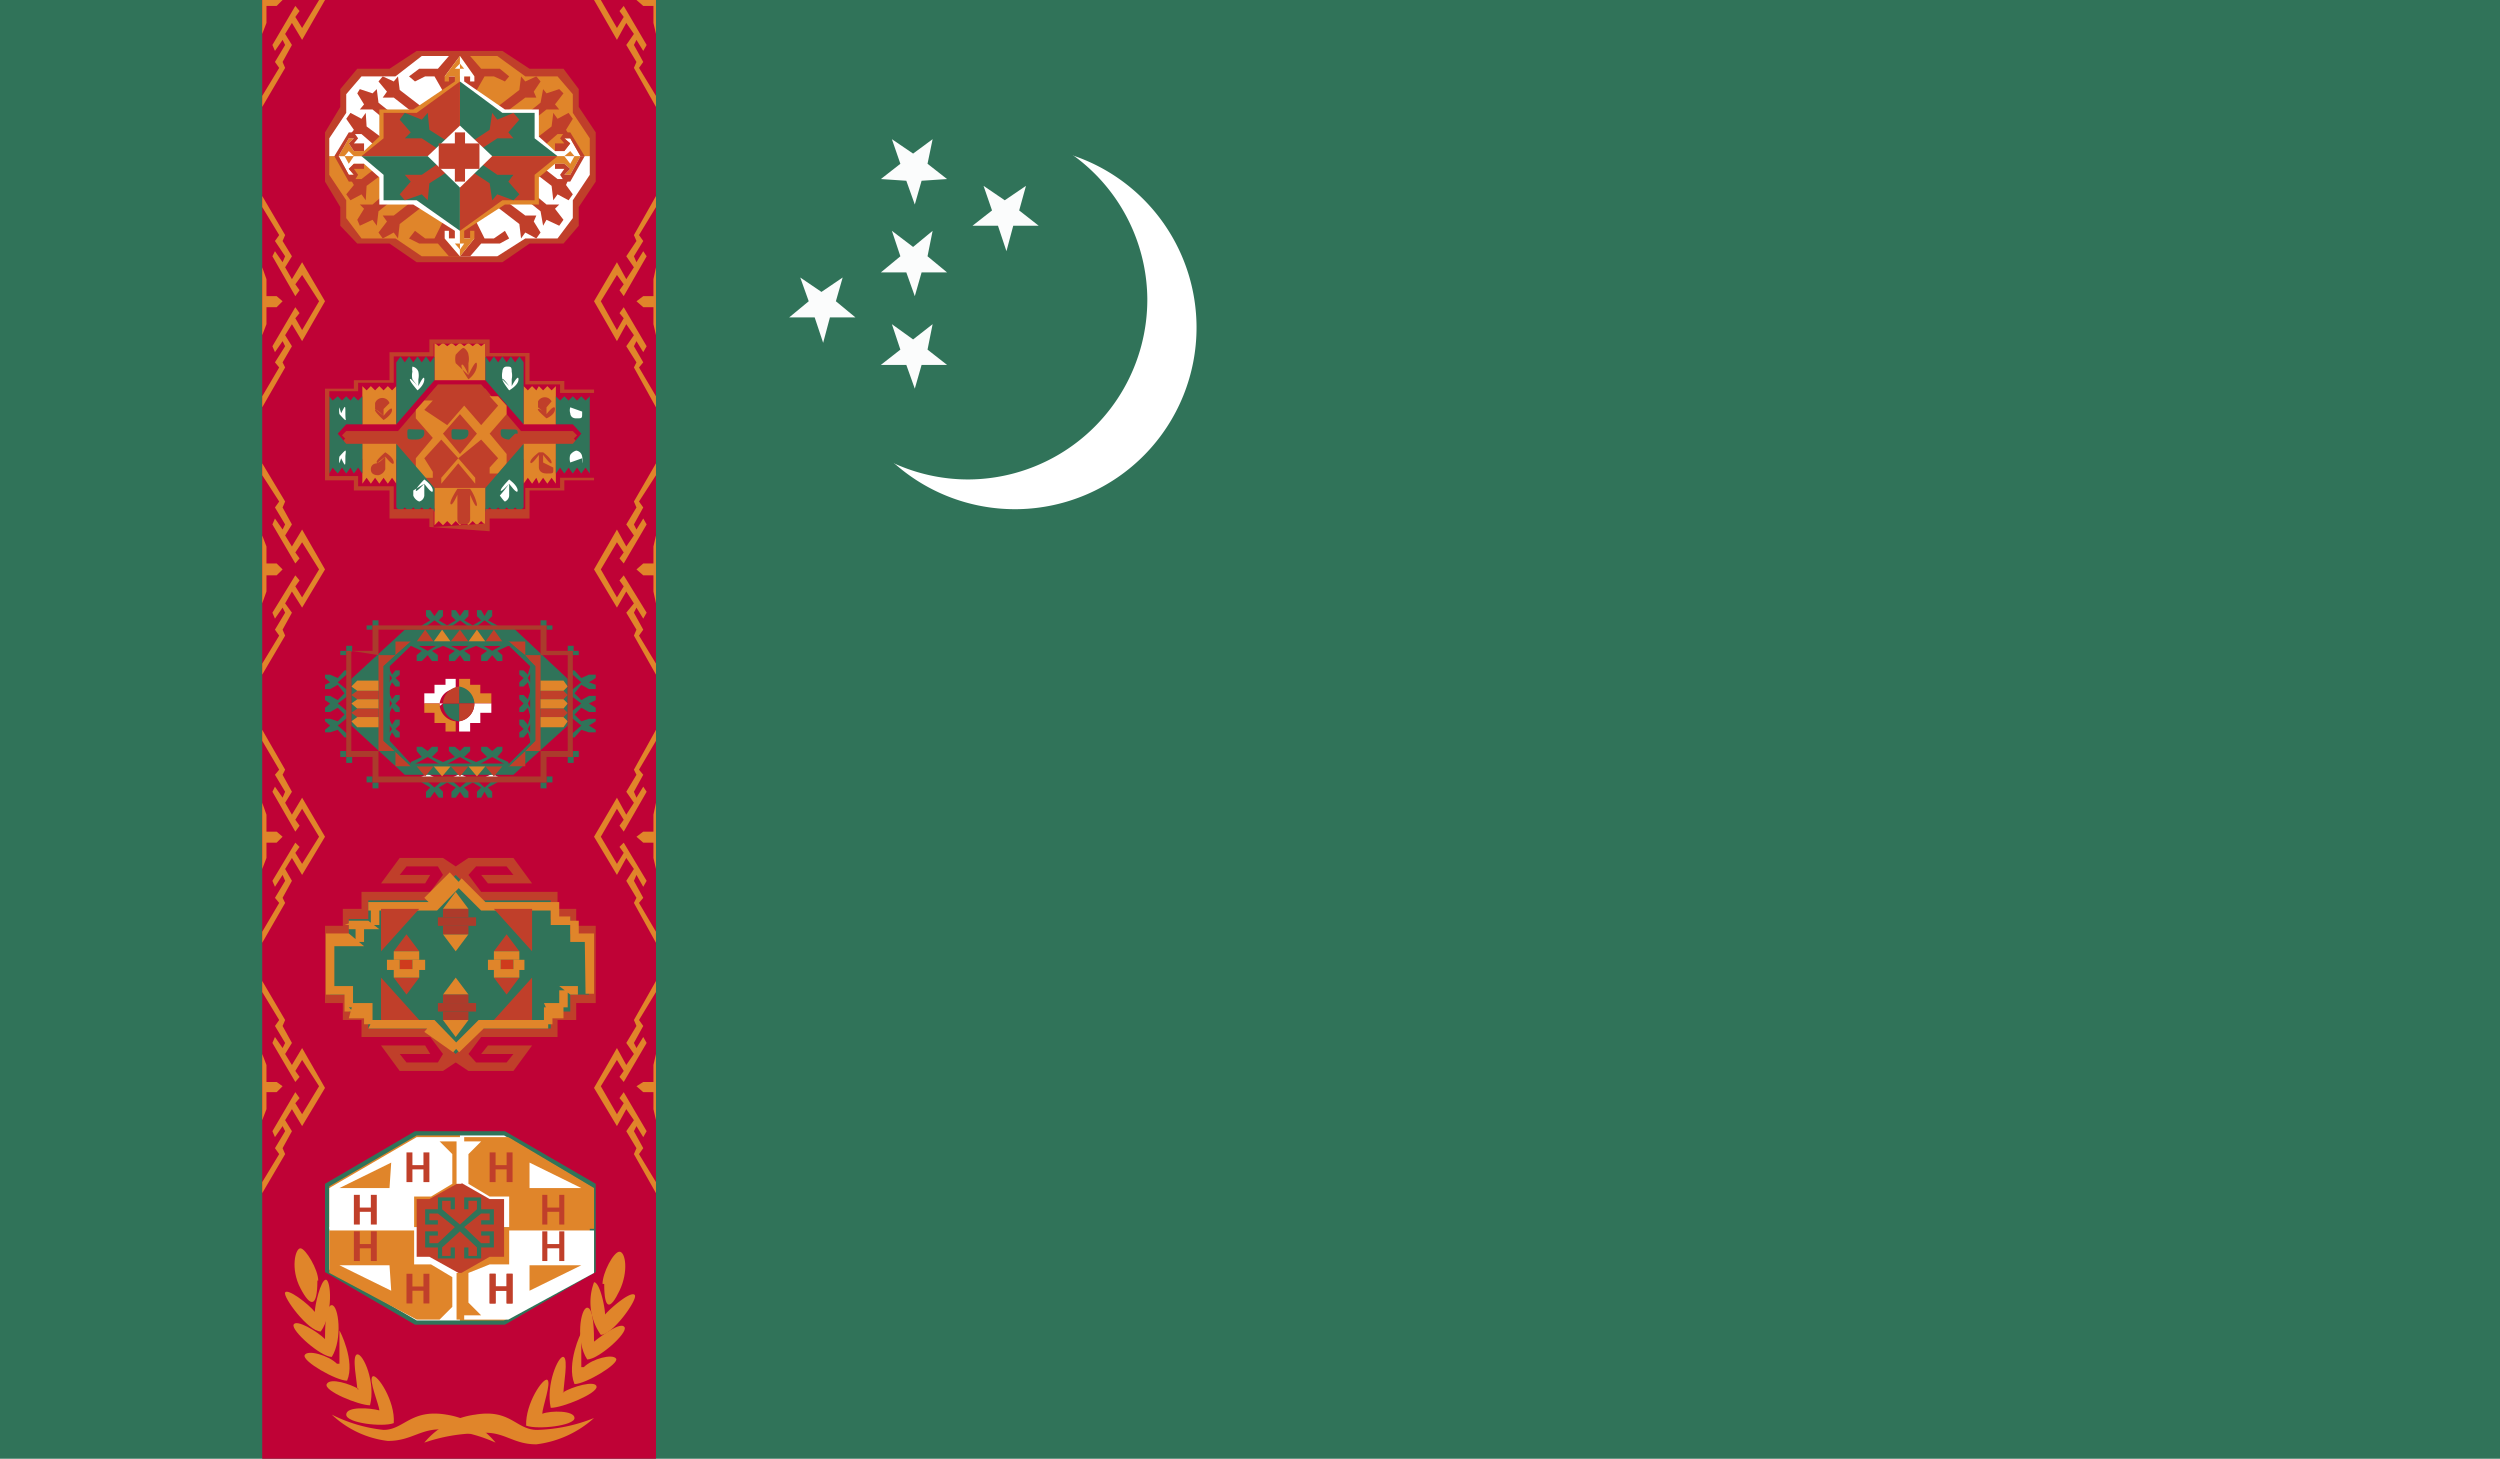 <svg xmlns="http://www.w3.org/2000/svg" xmlns:xlink="http://www.w3.org/1999/xlink" viewBox="0 0 29.46 17.19"><defs><style>.cls-1,.cls-7{fill:none;}.cls-2{clip-path:url(#clip-path);}.cls-3,.cls-8{fill:#307359;}.cls-4{fill:#bf0236;}.cls-5,.cls-9{fill:#e0852a;}.cls-12,.cls-13,.cls-15,.cls-16,.cls-5,.cls-6,.cls-8{fill-rule:evenodd;}.cls-14,.cls-6{fill:#c03f2a;}.cls-7{stroke:#292c2f;stroke-linecap:square;stroke-miterlimit:10;stroke-width:0;}.cls-10,.cls-15{fill:#cf3b1d;}.cls-11{fill:#ad3b2b;}.cls-12{fill:#fff;}.cls-13{fill:#ab3b2c;}.cls-16{fill:#fbfcfc;}</style><clipPath id="clip-path"><rect class="cls-1" width="29.46" height="17.19"/></clipPath></defs><g id="Layer_2" data-name="Layer 2"><g id="cờ"><g id="central_asia" data-name="central asia"><g class="cls-2"><rect class="cls-3" width="29.46" height="17.19"/><rect class="cls-4" x="3.09" width="4.64" height="17.19"/><polygon class="cls-5" points="3.09 4.8 3.09 4.67 3.29 4.33 3.24 4.27 3.36 4.08 3.33 4.02 3.24 4.15 3.21 4.08 3.48 3.62 3.53 3.69 3.48 3.75 3.56 3.89 3.76 3.55 3.56 3.24 3.48 3.35 3.53 3.42 3.48 3.49 3.21 3.02 3.24 2.96 3.33 3.09 3.36 3.02 3.24 2.84 3.29 2.77 3.09 2.44 3.09 2.31 3.36 2.77 3.33 2.84 3.44 3.02 3.36 3.15 3.44 3.29 3.56 3.09 3.83 3.55 3.56 4.02 3.44 3.82 3.36 3.95 3.44 4.08 3.33 4.27 3.36 4.33 3.09 4.8"/><polygon class="cls-5" points="3.09 3.15 3.14 3.29 3.14 3.49 3.26 3.49 3.33 3.55 3.26 3.62 3.14 3.62 3.14 3.82 3.09 3.95 3.09 3.15"/><polygon class="cls-5" points="3.09 7.95 3.09 7.82 3.29 7.49 3.24 7.42 3.36 7.22 3.33 7.16 3.24 7.29 3.21 7.22 3.48 6.78 3.53 6.84 3.48 6.91 3.56 7.04 3.76 6.71 3.56 6.39 3.48 6.51 3.53 6.58 3.48 6.64 3.21 6.18 3.24 6.11 3.33 6.24 3.36 6.18 3.24 5.98 3.29 5.91 3.09 5.6 3.09 5.46 3.36 5.91 3.33 5.98 3.44 6.18 3.36 6.31 3.44 6.44 3.56 6.24 3.83 6.71 3.56 7.16 3.44 6.97 3.36 7.11 3.44 7.22 3.33 7.42 3.36 7.49 3.09 7.95"/><polygon class="cls-5" points="3.09 6.31 3.14 6.44 3.14 6.64 3.26 6.64 3.33 6.71 3.26 6.78 3.14 6.78 3.14 6.97 3.09 7.11 3.09 6.31"/><polygon class="cls-5" points="3.09 11.11 3.09 10.98 3.29 10.64 3.24 10.58 3.36 10.38 3.33 10.31 3.24 10.45 3.21 10.38 3.48 9.93 3.53 9.98 3.48 10.05 3.56 10.18 3.76 9.86 3.56 9.53 3.48 9.66 3.53 9.73 3.48 9.8 3.21 9.33 3.24 9.27 3.33 9.4 3.36 9.33 3.24 9.13 3.29 9.07 3.09 8.73 3.09 8.6 3.36 9.07 3.33 9.13 3.44 9.33 3.36 9.46 3.44 9.6 3.56 9.4 3.83 9.86 3.56 10.31 3.44 10.11 3.36 10.24 3.44 10.38 3.33 10.58 3.36 10.64 3.09 11.11"/><polygon class="cls-5" points="3.09 9.46 3.14 9.6 3.14 9.8 3.26 9.8 3.33 9.86 3.26 9.93 3.14 9.93 3.14 10.11 3.09 10.24 3.09 9.46"/><polygon class="cls-5" points="3.09 14.06 3.09 13.93 3.29 13.6 3.24 13.53 3.36 13.33 3.33 13.27 3.24 13.4 3.21 13.33 3.48 12.87 3.53 12.94 3.48 13 3.56 13.13 3.76 12.8 3.56 12.49 3.48 12.62 3.53 12.69 3.48 12.75 3.21 12.29 3.24 12.22 3.33 12.35 3.36 12.29 3.24 12.09 3.29 12.02 3.09 11.69 3.09 11.56 3.36 12.02 3.33 12.09 3.44 12.29 3.36 12.42 3.44 12.55 3.56 12.35 3.83 12.82 3.56 13.27 3.44 13.07 3.36 13.2 3.44 13.33 3.33 13.53 3.36 13.6 3.09 14.06"/><polygon class="cls-5" points="3.09 12.42 3.14 12.55 3.14 12.75 3.26 12.75 3.33 12.8 3.26 12.87 3.14 12.87 3.14 13.07 3.09 13.2 3.09 12.42"/><polygon class="cls-5" points="7.73 4.8 7.73 4.67 7.53 4.33 7.58 4.27 7.47 4.08 7.5 4.02 7.58 4.15 7.62 4.08 7.35 3.62 7.3 3.69 7.35 3.75 7.27 3.89 7.08 3.55 7.27 3.24 7.35 3.35 7.3 3.42 7.35 3.49 7.62 3.02 7.58 2.96 7.5 3.09 7.47 3.02 7.58 2.84 7.53 2.77 7.73 2.44 7.73 2.31 7.47 2.77 7.5 2.84 7.38 3.02 7.47 3.15 7.38 3.29 7.27 3.09 7 3.55 7.27 4.02 7.38 3.82 7.47 3.95 7.38 4.08 7.5 4.27 7.47 4.33 7.73 4.8"/><polygon class="cls-5" points="7.73 3.15 7.7 3.29 7.7 3.49 7.58 3.49 7.5 3.55 7.58 3.62 7.7 3.62 7.7 3.82 7.73 3.95 7.73 3.15"/><polygon class="cls-5" points="7.73 7.95 7.73 7.82 7.53 7.49 7.58 7.42 7.47 7.22 7.5 7.16 7.58 7.29 7.62 7.22 7.35 6.78 7.3 6.84 7.35 6.91 7.27 7.04 7.08 6.71 7.27 6.39 7.35 6.51 7.3 6.58 7.35 6.64 7.62 6.18 7.58 6.11 7.5 6.24 7.47 6.18 7.58 5.98 7.53 5.91 7.73 5.6 7.73 5.46 7.47 5.91 7.5 5.98 7.38 6.18 7.47 6.31 7.38 6.44 7.27 6.24 7 6.71 7.27 7.16 7.38 6.97 7.47 7.11 7.38 7.22 7.5 7.42 7.47 7.49 7.73 7.95"/><polygon class="cls-5" points="7.73 6.31 7.7 6.44 7.7 6.64 7.58 6.64 7.5 6.71 7.58 6.78 7.7 6.78 7.7 6.97 7.73 7.11 7.73 6.31"/><polygon class="cls-5" points="7.73 11.11 7.73 10.98 7.53 10.64 7.58 10.58 7.47 10.38 7.5 10.31 7.58 10.45 7.62 10.38 7.35 9.93 7.3 9.98 7.35 10.05 7.27 10.18 7.08 9.86 7.27 9.53 7.35 9.66 7.3 9.73 7.35 9.8 7.62 9.33 7.58 9.27 7.5 9.4 7.47 9.33 7.58 9.13 7.53 9.07 7.73 8.73 7.73 8.6 7.47 9.07 7.5 9.13 7.38 9.33 7.47 9.46 7.38 9.6 7.27 9.4 7 9.86 7.27 10.31 7.38 10.11 7.47 10.24 7.38 10.38 7.5 10.58 7.47 10.64 7.73 11.11"/><polygon class="cls-5" points="7.73 9.46 7.7 9.6 7.7 9.8 7.58 9.8 7.5 9.86 7.58 9.93 7.7 9.93 7.7 10.11 7.73 10.24 7.73 9.46"/><polygon class="cls-5" points="7.73 14.06 7.73 13.93 7.53 13.6 7.58 13.53 7.47 13.33 7.5 13.27 7.58 13.4 7.62 13.33 7.35 12.87 7.3 12.94 7.35 13 7.27 13.13 7.08 12.8 7.27 12.49 7.35 12.62 7.3 12.69 7.35 12.75 7.62 12.29 7.58 12.22 7.5 12.35 7.47 12.29 7.58 12.09 7.53 12.02 7.73 11.69 7.73 11.56 7.47 12.02 7.5 12.09 7.38 12.29 7.47 12.42 7.38 12.55 7.27 12.35 7 12.82 7.27 13.27 7.38 13.07 7.47 13.2 7.38 13.33 7.5 13.53 7.47 13.6 7.73 14.06"/><polygon class="cls-5" points="7.73 12.42 7.7 12.55 7.7 12.75 7.58 12.75 7.5 12.8 7.58 12.87 7.7 12.87 7.7 13.07 7.73 13.2 7.73 12.42"/><polygon class="cls-5" points="3.09 1.26 3.09 1.13 3.29 0.8 3.24 0.73 3.36 0.53 3.33 0.47 3.24 0.6 3.21 0.53 3.48 0.07 3.53 0.13 3.48 0.2 3.56 0.33 3.76 0 3.83 0 3.56 0.47 3.44 0.27 3.36 0.4 3.44 0.53 3.33 0.73 3.36 0.8 3.09 1.26"/><polygon class="cls-5" points="3.09 0 3.33 0 3.26 0.07 3.14 0.07 3.14 0.27 3.09 0.4 3.09 0"/><polygon class="cls-5" points="7.73 1.26 7.73 1.13 7.53 0.8 7.58 0.73 7.47 0.53 7.5 0.47 7.58 0.6 7.62 0.53 7.35 0.07 7.3 0.13 7.35 0.2 7.27 0.33 7.08 0 7 0 7.27 0.47 7.38 0.27 7.47 0.4 7.38 0.53 7.5 0.73 7.47 0.8 7.73 1.26"/><polygon class="cls-5" points="7.73 0 7.5 0 7.58 0.07 7.7 0.07 7.7 0.27 7.73 0.4 7.73 0"/><g class="cls-2"><path class="cls-5" d="M5,17a.94.94,0,0,1,.6-.33c.42-.07.48.18.73.18A1.94,1.94,0,0,0,7,16.71a1.24,1.24,0,0,1-.68.31c-.29,0-.39-.17-.68-.13A2,2,0,0,0,5,17Z"/><path class="cls-5" d="M5.84,17a.93.93,0,0,0-.58-.33c-.42-.07-.5.18-.74.18a1.77,1.77,0,0,1-.61-.18,1.16,1.16,0,0,0,.66.31c.3,0,.4-.17.7-.13a1.76,1.76,0,0,1,.57.15Z"/><path class="cls-5" d="M4.47,16.62c0-.06-.13-.36-.08-.4s.27.29.25.55c-.13.05-.56,0-.56-.1s.28-.08.39-.05Z"/><path class="cls-5" d="M4.21,16.37c0-.08-.07-.4,0-.41s.22.33.15.6c-.13,0-.55-.17-.51-.25s.28,0,.38.06Z"/><path class="cls-5" d="M4,16.07c0-.06,0-.38,0-.39s.19.36.09.59c-.13,0-.53-.23-.5-.3s.28,0,.38.1Z"/><path class="cls-5" d="M3.83,15.78c0-.09,0-.4.08-.4s.13.4,0,.61c-.13,0-.48-.31-.45-.38s.28.08.37.17Z"/><path class="cls-5" d="M3.71,15.46c0-.08.07-.38.13-.38s.09.4-.06.61c-.15,0-.45-.41-.42-.46s.27.13.35.23Z"/><path class="cls-5" d="M3.74,15.09c0,.32-.08.32-.2.09s-.06-.47,0-.47.21.25.21.38Z"/><path class="cls-5" d="M6.39,16.66c0-.07.11-.37.06-.4s-.26.28-.25.54c.14.05.57,0,.57-.09s-.28-.09-.38-.05Z"/><path class="cls-5" d="M6.64,16.41c0-.09.06-.4,0-.42s-.21.33-.15.6c.14,0,.55-.17.54-.25s-.29,0-.4.07Z"/><path class="cls-5" d="M6.85,16.11c0-.07,0-.38,0-.4s-.18.36-.08.6c.13,0,.53-.24.49-.3s-.28,0-.38.1Z"/><path class="cls-5" d="M7,15.81c0-.08,0-.4-.08-.4s-.14.4,0,.61c.13,0,.48-.31.44-.38s-.26.09-.36.17Z"/><path class="cls-5" d="M7.13,15.49c0-.08-.06-.38-.13-.38a.67.67,0,0,0,.08.62c.14,0,.44-.42.4-.47s-.26.13-.35.23Z"/><path class="cls-5" d="M7.12,15.13c0,.31.07.31.18.08s.07-.46,0-.46-.2.25-.2.38Z"/><polygon class="cls-6" points="7.02 11.82 6.79 11.82 6.79 12.02 6.57 12.02 6.57 12.22 5.67 12.22 5.52 12.42 5.61 12.52 5.97 12.52 6.05 12.42 5.67 12.42 5.75 12.32 6.27 12.32 6.05 12.62 5.52 12.62 5.37 12.52 5.22 12.62 4.71 12.62 4.49 12.32 5.01 12.32 5.07 12.42 4.71 12.42 4.79 12.52 5.16 12.52 5.22 12.42 5.07 12.22 4.26 12.22 4.26 12.02 4.04 12.02 4.04 11.82 3.83 11.82 3.83 10.91 4.04 10.91 4.04 10.71 4.26 10.71 4.26 10.51 5.07 10.51 5.22 10.31 5.16 10.21 4.79 10.21 4.71 10.31 5.07 10.31 5.01 10.41 4.49 10.41 4.71 10.11 5.22 10.11 5.37 10.21 5.52 10.11 6.05 10.11 6.27 10.41 5.75 10.41 5.67 10.31 6.05 10.31 5.97 10.21 5.61 10.21 5.52 10.31 5.67 10.51 6.57 10.51 6.57 10.71 6.79 10.71 6.79 10.91 7.02 10.91 7.02 11.82"/><polygon class="cls-7" points="7.02 11.82 6.79 11.82 6.79 12.02 6.57 12.02 6.57 12.22 5.67 12.22 5.52 12.42 5.61 12.52 5.97 12.52 6.05 12.42 5.67 12.42 5.75 12.32 6.27 12.32 6.05 12.62 5.52 12.62 5.37 12.52 5.22 12.62 4.71 12.62 4.49 12.32 5.01 12.32 5.07 12.42 4.71 12.42 4.79 12.52 5.16 12.52 5.22 12.42 5.07 12.22 4.26 12.22 4.26 12.02 4.04 12.02 4.04 11.82 3.83 11.82 3.83 10.91 4.04 10.91 4.04 10.71 4.26 10.71 4.26 10.51 5.07 10.51 5.22 10.31 5.16 10.21 4.79 10.21 4.71 10.31 5.07 10.31 5.01 10.41 4.49 10.41 4.71 10.11 5.22 10.11 5.37 10.21 5.52 10.11 6.05 10.11 6.27 10.41 5.75 10.41 5.67 10.31 6.05 10.31 5.97 10.21 5.61 10.21 5.52 10.31 5.67 10.51 6.57 10.51 6.57 10.71 6.79 10.71 6.79 10.91 7.02 10.91 7.02 11.82"/><polygon class="cls-8" points="3.89 11.03 3.89 11.72 4.11 11.72 4.11 11.92 4.34 11.92 4.34 12.12 5.07 12.12 5.37 12.42 5.67 12.12 6.49 12.12 6.49 11.92 6.72 11.92 6.72 11.72 6.94 11.72 6.94 11.01 6.72 11.01 6.72 10.81 6.49 10.83 6.49 10.61 5.67 10.61 5.37 10.31 5.07 10.61 4.34 10.61 4.34 10.83 4.11 10.83 4.11 11.03 3.89 11.03"/><path class="cls-9" d="M3.94,11.72h-.1V11h.1Zm0,0H3.84v0h.05Zm0-.1h.22v.1H3.89Zm.22,0h0v.05h0Zm0,.25h-.1v-.2h.1Zm0,.05H4.06v-.05h.05Zm0-.1h.23V12H4.11Zm.23,0h0v.05h0Zm0,.25h-.1v-.2h.1Zm0,.05h0v-.05h0Zm0-.1h.73v.1H4.34Zm.73,0h0l0,0Zm0,0,.29.3-.07.08L5,12.16Zm.29.38,0,0,0,0,0,0Zm-.07-.08.3-.3.07.09-.3.29Zm.3-.3h0v0Zm0,0h.82v.1H5.67Zm.87.1h0v-.05h0Zm-.1-.25h.1v.2h-.1Zm0-.05h0v.05h0Zm0,0h.23V12H6.49Zm.28.1h0v-.05h0Zm-.1-.25h.1v.2h-.1Zm0-.05h0v.05h0Zm0,0h.22v.1H6.72Zm.27.1h0v0H7ZM6.89,11H7v.71h-.1Zm.05,0H7v0h0Zm0,.1H6.72V11h.22Zm-.22,0h0V11h0Zm0-.25h.1V11h-.1Zm0-.05h0v.05h0Zm0,.1-.23,0v-.1l.23,0Zm-.23,0h0v-.05h0Zm0-.27h.1v.22h-.1Zm0,0h0v0h0Zm0,.1H5.67v-.1h.82Zm-.82,0h0l0-.05Zm0,0-.3-.3.07-.08.3.3Zm-.3-.38,0,0,0,0,0,0Zm.07.08-.29.3L5,10.58l.3-.3Zm-.29.3h0v-.05Zm0,0H4.34v-.1h.73Zm-.78-.1h0v0h0Zm.1.27h-.1v-.22h.1Zm0,.05h0v-.05h0Zm0,0H4.11v-.1h.23Zm-.28-.1h.05v.05H4.06Zm.1.25h-.1v-.2h.1Zm0,.05h0V11h0Zm0,0H3.89V11h.22ZM3.84,11h.05v0H3.84Z"/><polygon class="cls-6" points="4.94 10.71 4.49 11.21 4.49 10.71 4.94 10.71"/><polygon class="cls-6" points="5.82 10.71 6.27 11.21 6.27 10.71 5.82 10.71"/><polygon class="cls-6" points="4.94 12.02 4.49 11.52 4.49 12.02 4.94 12.02"/><polygon class="cls-6" points="5.82 12.02 6.27 11.52 6.27 12.02 5.82 12.02"/><polygon class="cls-6" points="5.97 11.01 5.82 11.21 6.12 11.21 5.97 11.01"/><polygon class="cls-6" points="4.79 11.01 4.64 11.21 4.94 11.21 4.79 11.01"/><polygon class="cls-6" points="4.79 11.72 4.64 11.52 4.94 11.52 4.79 11.72"/><polygon class="cls-6" points="5.97 11.72 5.82 11.52 6.12 11.52 5.97 11.72"/><polygon class="cls-5" points="5.37 12.22 5.22 12.02 5.52 12.02 5.37 12.22"/><polygon class="cls-5" points="5.37 11.21 5.22 11.01 5.52 11.01 5.37 11.21"/><polygon class="cls-5" points="5.37 10.51 5.22 10.71 5.52 10.71 5.37 10.51"/><polygon class="cls-5" points="5.37 11.52 5.22 11.72 5.52 11.72 5.37 11.52"/><rect class="cls-9" x="5.82" y="11.21" width="0.3" height="0.1"/><rect class="cls-7" x="5.82" y="11.21" width="0.3" height="0.1"/><rect class="cls-10" x="4.71" y="11.31" width="0.15" height="0.12"/><rect class="cls-7" x="4.71" y="11.31" width="0.15" height="0.12"/><rect class="cls-10" x="5.9" y="11.31" width="0.15" height="0.12"/><rect class="cls-7" x="5.9" y="11.31" width="0.15" height="0.12"/><rect class="cls-11" x="5.22" y="10.71" width="0.3" height="0.1"/><rect class="cls-7" x="5.22" y="10.71" width="0.3" height="0.1"/><rect class="cls-11" x="5.22" y="10.91" width="0.3" height="0.1"/><rect class="cls-7" x="5.22" y="10.91" width="0.3" height="0.1"/><rect class="cls-11" x="5.16" y="10.81" width="0.45" height="0.1"/><rect class="cls-7" x="5.16" y="10.81" width="0.45" height="0.1"/><rect class="cls-11" x="5.22" y="11.72" width="0.3" height="0.1"/><rect class="cls-7" x="5.22" y="11.72" width="0.3" height="0.1"/><rect class="cls-11" x="5.22" y="11.92" width="0.3" height="0.1"/><rect class="cls-7" x="5.22" y="11.92" width="0.3" height="0.1"/><rect class="cls-11" x="5.16" y="11.82" width="0.45" height="0.1"/><rect class="cls-7" x="5.16" y="11.82" width="0.45" height="0.1"/><rect class="cls-9" x="5.82" y="11.42" width="0.3" height="0.1"/><rect class="cls-7" x="5.82" y="11.42" width="0.3" height="0.1"/><rect class="cls-9" x="4.64" y="11.21" width="0.3" height="0.1"/><rect class="cls-7" x="4.64" y="11.21" width="0.3" height="0.1"/><rect class="cls-9" x="4.64" y="11.42" width="0.3" height="0.1"/><rect class="cls-7" x="4.64" y="11.42" width="0.3" height="0.1"/><rect class="cls-9" x="4.56" y="11.31" width="0.15" height="0.12"/><rect class="cls-7" x="4.56" y="11.31" width="0.15" height="0.12"/><rect class="cls-9" x="4.86" y="11.31" width="0.15" height="0.12"/><rect class="cls-7" x="4.86" y="11.31" width="0.15" height="0.12"/><rect class="cls-9" x="5.75" y="11.31" width="0.15" height="0.12"/><rect class="cls-7" x="5.75" y="11.31" width="0.15" height="0.12"/><rect class="cls-9" x="6.05" y="11.31" width="0.13" height="0.12"/><rect class="cls-7" x="6.05" y="11.31" width="0.13" height="0.12"/><path class="cls-12" d="M5.21,11.87a0,0,0,0,1,0,0l0,0,0,0s0,0,0,0Z"/><path class="cls-12" d="M5.41,11.87l0,0v-.05a0,0,0,0,1,0,0Z"/><path class="cls-12" d="M5.59,11.86l0,0a0,0,0,0,1,0,0,0,0,0,0,1,0,0Z"/><path class="cls-12" d="M5.29,11.77l0,0s0,0,0,0,0,0,0,0l0,0Z"/><path class="cls-12" d="M5.5,11.76s0,0,0,0,0,0,0,0a0,0,0,0,1,0,0s0,0,0,0Z"/><path class="cls-12" d="M5.29,12l0,0s0,0,0,0,0,0,0,0Z"/><path class="cls-12" d="M5.5,12s0,0,0,0,0,0,0,0,0,0,0,0,0,0,0,0Z"/><path class="cls-12" d="M5.8,11.36a0,0,0,0,1,0,0s0,0,0,0,0,0,0,0,0,0,0,0Z"/><path class="cls-12" d="M6,11.36s0,0,0,0,0,0,0,0,0,0,0,0,0,0,0,0Z"/><path class="cls-12" d="M6.17,11.36s0,0,0,0,0,0,0,0,0,0,0,0,0,0,0,0Z"/><path class="cls-12" d="M5.87,11.26s0,0,0,0a0,0,0,0,1,0,0s0,0,0,0,0,0,0,0Z"/><path class="cls-12" d="M6.1,11.26a0,0,0,0,1,0,0s0,0,0,0,0,0,0,0,0,0,0,0Z"/><path class="cls-12" d="M5.87,11.46s0,0,0,0v0s0,0,0,0,0,0,0,0Z"/><path class="cls-12" d="M6.1,11.46v0a0,0,0,0,1,0,0l0,0Z"/><path class="cls-12" d="M5.21,10.86s0,0,0,0a0,0,0,0,1,0,0l0,0a0,0,0,0,1,0,0Z"/><path class="cls-12" d="M5.39,10.86s0,0,0,0a0,0,0,0,1,0,0v0a0,0,0,0,1,0,0Z"/><path class="cls-12" d="M5.59,10.86s0,0,0,0a0,0,0,0,1,0,0s0,0,0,0,0,0,0,0Z"/><path class="cls-12" d="M5.29,10.76a0,0,0,0,1,0,0s0,0,0,0,0,0,0,0Z"/><path class="cls-12" d="M5.5,10.76s0,0,0,0,0,0,0,0,0,0,0,0,0,0,0,0Z"/><path class="cls-12" d="M5.29,11a0,0,0,0,1,0,0,0,0,0,0,1,0,0s0,0,0,0a0,0,0,0,1,0,0Z"/><path class="cls-12" d="M5.5,11h0s0,0,0,0,0,0,0,0Z"/><path class="cls-12" d="M4.62,11.38h0a0,0,0,0,1,0,0,.1.1,0,0,1,0,0Z"/><path class="cls-12" d="M4.81,11.38h0s0,0,0,0a.07.07,0,0,1,0,0Z"/><path class="cls-12" d="M5,11.38H5s0,0,0,0a.07.07,0,0,1,0,0Z"/><path class="cls-12" d="M4.69,11.28h0s0,0,0,0,0,0,0,0Z"/><path class="cls-12" d="M4.91,11.28h0a.07.07,0,0,1,0,0s0,0,0,0Z"/><path class="cls-12" d="M4.69,11.47a0,0,0,0,1,0,0s0,0,0,0,0,0,0,0,0,0,0,0Z"/><path class="cls-12" d="M4.91,11.47s0,0,0,0a0,0,0,0,1,0,0l0,0s0,0,0,0Z"/><polygon class="cls-12" points="5.67 9.18 5.8 9.12 5.92 9.18 5.67 9.18"/><polygon class="cls-12" points="5.29 9.18 5.42 9.12 5.54 9.18 5.29 9.18"/><polygon class="cls-12" points="4.91 9.18 5.04 9.12 5.16 9.18 4.91 9.18"/><polygon class="cls-12" points="5.67 7.44 5.8 7.51 5.92 7.44 5.67 7.44"/><polygon class="cls-12" points="5.29 7.44 5.42 7.51 5.54 7.44 5.29 7.44"/><polygon class="cls-12" points="4.91 7.44 5.04 7.51 5.16 7.44 4.91 7.44"/><polygon class="cls-8" points="5.57 9.15 5.42 9.28 5.27 9.15 5.12 9.28 4.97 9.15 4.97 9.22 5.07 9.28 5.02 9.33 5.02 9.4 5.07 9.4 5.12 9.33 5.17 9.4 5.22 9.4 5.22 9.33 5.17 9.28 5.27 9.22 5.37 9.28 5.32 9.33 5.32 9.4 5.37 9.4 5.42 9.33 5.47 9.4 5.52 9.4 5.52 9.33 5.47 9.28 5.57 9.22 5.67 9.28 5.62 9.33 5.62 9.4 5.67 9.4 5.71 9.33 5.75 9.4 5.8 9.4 5.8 9.33 5.75 9.28 5.86 9.22 5.86 9.15 5.71 9.28 5.57 9.15"/><polygon class="cls-8" points="5.57 7.42 5.42 7.31 5.27 7.42 5.12 7.31 4.97 7.42 4.97 7.37 5.07 7.31 5.02 7.26 5.02 7.19 5.07 7.19 5.12 7.26 5.17 7.19 5.22 7.19 5.22 7.26 5.17 7.31 5.27 7.37 5.37 7.31 5.32 7.26 5.32 7.19 5.37 7.19 5.42 7.26 5.47 7.19 5.52 7.19 5.52 7.26 5.47 7.31 5.57 7.37 5.67 7.31 5.62 7.26 5.62 7.19 5.67 7.19 5.71 7.26 5.75 7.19 5.8 7.19 5.8 7.26 5.75 7.31 5.86 7.37 5.86 7.42 5.71 7.31 5.57 7.42"/><polygon class="cls-8" points="6.69 8.42 6.85 8.29 6.69 8.17 6.85 8.04 6.69 7.9 6.77 7.9 6.85 7.99 6.94 7.95 7.02 7.95 7.02 7.99 6.94 8.04 7.02 8.07 7.02 8.12 6.94 8.12 6.85 8.07 6.77 8.17 6.85 8.25 6.94 8.2 7.02 8.2 7.02 8.25 6.94 8.29 7.02 8.34 7.02 8.39 6.94 8.39 6.85 8.34 6.77 8.42 6.85 8.5 6.94 8.47 7.02 8.47 7.02 8.5 6.94 8.55 7.02 8.6 7.02 8.63 6.94 8.63 6.85 8.6 6.77 8.69 6.69 8.69 6.85 8.55 6.69 8.42"/><polygon class="cls-8" points="4.14 8.42 3.98 8.29 4.14 8.17 3.98 8.04 4.14 7.9 4.06 7.9 3.98 7.99 3.89 7.95 3.83 7.95 3.83 7.99 3.89 8.04 3.83 8.07 3.83 8.12 3.89 8.12 3.98 8.07 4.06 8.17 3.98 8.25 3.89 8.2 3.83 8.2 3.83 8.25 3.89 8.29 3.83 8.34 3.83 8.39 3.89 8.39 3.98 8.34 4.06 8.42 3.98 8.5 3.89 8.47 3.83 8.47 3.83 8.5 3.89 8.55 3.83 8.6 3.83 8.63 3.89 8.63 3.98 8.6 4.06 8.69 4.14 8.69 3.98 8.55 4.14 8.42"/><rect class="cls-3" x="6.75" y="8.85" width="0.07" height="0.07"/><rect class="cls-7" x="6.75" y="8.85" width="0.07" height="0.07"/><rect class="cls-3" x="6.69" y="8.92" width="0.07" height="0.07"/><rect class="cls-7" x="6.69" y="8.92" width="0.07" height="0.07"/><rect class="cls-3" x="6.37" y="9.22" width="0.07" height="0.07"/><rect class="cls-7" x="6.37" y="9.22" width="0.07" height="0.07"/><rect class="cls-3" x="6.44" y="9.15" width="0.07" height="0.07"/><rect class="cls-7" x="6.44" y="9.15" width="0.07" height="0.07"/><rect class="cls-3" x="4.32" y="9.15" width="0.07" height="0.07"/><rect class="cls-7" x="4.32" y="9.15" width="0.07" height="0.07"/><rect class="cls-3" x="4.01" y="8.85" width="0.07" height="0.07"/><rect class="cls-7" x="4.01" y="8.85" width="0.07" height="0.07"/><rect class="cls-3" x="4.08" y="8.92" width="0.07" height="0.07"/><rect class="cls-7" x="4.08" y="8.92" width="0.07" height="0.07"/><rect class="cls-3" x="4.08" y="7.61" width="0.07" height="0.07"/><rect class="cls-7" x="4.08" y="7.61" width="0.07" height="0.07"/><rect class="cls-3" x="4.01" y="7.67" width="0.07" height="0.05"/><rect class="cls-7" x="4.01" y="7.67" width="0.07" height="0.05"/><rect class="cls-3" x="4.39" y="7.31" width="0.07" height="0.07"/><rect class="cls-7" x="4.39" y="7.31" width="0.07" height="0.07"/><rect class="cls-3" x="4.32" y="7.37" width="0.07" height="0.05"/><rect class="cls-7" x="4.32" y="7.37" width="0.07" height="0.05"/><rect class="cls-3" x="6.37" y="7.31" width="0.07" height="0.07"/><rect class="cls-7" x="6.37" y="7.31" width="0.07" height="0.07"/><rect class="cls-3" x="6.44" y="7.37" width="0.07" height="0.05"/><rect class="cls-7" x="6.44" y="7.37" width="0.07" height="0.05"/><rect class="cls-3" x="6.69" y="7.61" width="0.07" height="0.07"/><rect class="cls-7" x="6.69" y="7.61" width="0.07" height="0.07"/><rect class="cls-3" x="6.75" y="7.67" width="0.07" height="0.05"/><rect class="cls-7" x="6.75" y="7.67" width="0.07" height="0.05"/><rect class="cls-3" x="4.39" y="9.22" width="0.07" height="0.07"/><rect class="cls-7" x="4.39" y="9.22" width="0.07" height="0.07"/><path class="cls-12" d="M5.22,8.29H5V8.17h.12v-.1h.13V8h.12v.12a.19.19,0,0,0-.19.2Z"/><path class="cls-5" d="M5.59,8.29h.2V8.17H5.66v-.1H5.54V8H5.41v.12a.19.19,0,0,1,.18.2Z"/><path class="cls-12" d="M5.59,8.29h.2V8.4H5.66v.12H5.54v.1H5.41V8.5a.21.21,0,0,0,.18-.21Z"/><path class="cls-5" d="M5.22,8.29H5V8.4h.12v.12h.13v.1h.12V8.5a.21.21,0,0,1-.19-.21Z"/><path class="cls-8" d="M5.59,8.29H5.41v-.2a.21.21,0,0,1,.18.2Z"/><path class="cls-6" d="M5.59,8.29H5.41V8.5a.21.21,0,0,0,.18-.21Z"/><path class="cls-8" d="M5.22,8.29h.19V8.5a.21.21,0,0,1-.19-.21Z"/><path class="cls-6" d="M5.22,8.29h.19v-.2a.21.21,0,0,0-.19.2Z"/><polygon class="cls-8" points="5.61 9.03 5.42 8.92 5.22 9.03 5.04 8.92 4.84 9.03 4.84 8.98 4.97 8.92 4.91 8.85 4.91 8.8 4.97 8.8 5.04 8.85 5.09 8.8 5.16 8.8 5.16 8.85 5.09 8.92 5.22 8.98 5.36 8.92 5.29 8.85 5.29 8.8 5.36 8.8 5.42 8.85 5.47 8.8 5.54 8.8 5.54 8.85 5.47 8.92 5.61 8.98 5.74 8.92 5.67 8.85 5.67 8.8 5.74 8.8 5.8 8.85 5.86 8.8 5.92 8.8 5.92 8.85 5.86 8.92 5.99 8.98 5.99 9.03 5.8 8.92 5.61 9.03"/><polygon class="cls-8" points="5.61 7.56 5.42 7.67 5.22 7.56 5.04 7.67 4.84 7.56 4.84 7.61 4.97 7.67 4.91 7.72 4.91 7.79 4.97 7.79 5.04 7.72 5.09 7.79 5.16 7.79 5.16 7.72 5.09 7.67 5.22 7.61 5.36 7.67 5.29 7.72 5.29 7.79 5.36 7.79 5.42 7.72 5.47 7.79 5.54 7.79 5.54 7.72 5.47 7.67 5.61 7.61 5.74 7.67 5.67 7.72 5.67 7.79 5.74 7.79 5.8 7.72 5.86 7.79 5.92 7.79 5.92 7.72 5.86 7.67 5.99 7.61 5.99 7.56 5.8 7.67 5.61 7.56"/><polygon class="cls-8" points="6.3 8.44 6.22 8.29 6.3 8.14 6.22 7.99 6.3 7.85 6.25 7.85 6.22 7.95 6.17 7.9 6.12 7.9 6.12 7.95 6.17 7.99 6.12 8.04 6.12 8.09 6.17 8.09 6.22 8.04 6.25 8.14 6.22 8.24 6.17 8.19 6.12 8.19 6.12 8.24 6.17 8.29 6.12 8.34 6.12 8.39 6.17 8.39 6.22 8.34 6.25 8.44 6.22 8.54 6.17 8.48 6.12 8.48 6.12 8.54 6.17 8.59 6.12 8.63 6.12 8.69 6.17 8.69 6.22 8.63 6.25 8.73 6.3 8.73 6.22 8.59 6.3 8.44"/><path class="cls-8" d="M4.84,7.61l-.25.24v.88L4.84,9H6l.25-.25V7.85L6,7.61Zm-.07-.19L4.14,8v.55l.63.58H6.05l.64-.58V8l-.64-.6Z"/><path class="cls-7" d="M4.84,7.61l-.25.24v.88L4.84,9H6l.25-.25V7.85L6,7.61Zm-.07-.19L4.14,8v.55l.63.58H6.05l.64-.58V8l-.64-.6Z"/><polygon class="cls-5" points="5.11 9.03 5.21 9.15 5.31 9.03 5.11 9.03"/><polygon class="cls-7" points="5.11 9.03 5.21 9.15 5.31 9.03 5.11 9.03"/><polygon class="cls-5" points="5.11 7.56 5.21 7.42 5.31 7.56 5.11 7.56"/><polygon class="cls-7" points="5.11 7.56 5.21 7.42 5.31 7.56 5.11 7.56"/><polygon class="cls-5" points="5.52 7.56 5.62 7.42 5.72 7.56 5.52 7.56"/><polygon class="cls-7" points="5.52 7.56 5.62 7.42 5.72 7.56 5.52 7.56"/><polygon class="cls-5" points="5.52 9.03 5.62 9.15 5.72 9.03 5.52 9.03"/><polygon class="cls-7" points="5.52 9.03 5.62 9.15 5.72 9.03 5.52 9.03"/><polygon class="cls-6" points="4.91 7.56 5.01 7.42 5.11 7.56 4.91 7.56"/><polygon class="cls-7" points="4.91 7.56 5.01 7.42 5.11 7.56 4.91 7.56"/><polygon class="cls-6" points="5.31 7.56 5.42 7.42 5.52 7.56 5.31 7.56"/><polygon class="cls-7" points="5.31 7.56 5.42 7.42 5.52 7.56 5.31 7.56"/><polygon class="cls-6" points="5.72 7.56 5.82 7.42 5.92 7.56 5.72 7.56"/><polygon class="cls-7" points="5.72 7.56 5.82 7.42 5.92 7.56 5.72 7.56"/><polygon class="cls-6" points="4.66 8.85 4.84 9.03 4.66 9.03 4.66 8.85"/><polygon class="cls-7" points="4.66 8.85 4.84 9.03 4.66 9.03 4.66 8.85"/><polygon class="cls-8" points="4.52 8.44 4.62 8.29 4.52 8.14 4.62 7.99 4.52 7.85 4.57 7.85 4.62 7.95 4.66 7.9 4.71 7.9 4.71 7.95 4.66 7.99 4.71 8.04 4.71 8.09 4.66 8.09 4.62 8.04 4.57 8.14 4.62 8.24 4.66 8.19 4.71 8.19 4.71 8.24 4.66 8.29 4.71 8.34 4.71 8.39 4.66 8.39 4.62 8.34 4.57 8.44 4.62 8.54 4.66 8.48 4.71 8.48 4.71 8.54 4.66 8.59 4.71 8.63 4.71 8.69 4.66 8.69 4.62 8.63 4.57 8.73 4.52 8.73 4.62 8.59 4.52 8.44"/><polygon class="cls-6" points="6.37 8.14 6.64 8.14 6.69 8.19 6.64 8.24 6.37 8.24 6.37 8.14"/><polygon class="cls-7" points="6.37 8.14 6.64 8.14 6.69 8.19 6.64 8.24 6.37 8.24 6.37 8.14"/><polygon class="cls-6" points="4.66 7.72 4.52 7.85 4.52 8.73 4.66 8.85 4.46 8.85 4.46 7.72 4.66 7.72"/><polygon class="cls-7" points="4.66 7.72 4.52 7.85 4.52 8.73 4.66 8.85 4.46 8.85 4.46 7.72 4.66 7.72"/><polygon class="cls-6" points="4.91 9.03 5.01 9.15 5.11 9.03 4.91 9.03"/><polygon class="cls-7" points="4.91 9.03 5.01 9.15 5.11 9.03 4.91 9.03"/><polygon class="cls-6" points="5.31 9.03 5.42 9.15 5.52 9.03 5.31 9.03"/><polygon class="cls-7" points="5.31 9.03 5.42 9.15 5.52 9.03 5.31 9.03"/><polygon class="cls-6" points="5.72 9.03 5.82 9.15 5.92 9.03 5.72 9.03"/><polygon class="cls-7" points="5.72 9.03 5.82 9.15 5.92 9.03 5.72 9.03"/><polygon class="cls-6" points="6.19 7.72 6.3 7.85 6.3 8.73 6.19 8.85 6.37 8.85 6.37 7.72 6.19 7.72"/><polygon class="cls-7" points="6.19 7.72 6.3 7.85 6.3 8.73 6.19 8.85 6.37 8.85 6.37 7.72 6.19 7.72"/><polygon class="cls-6" points="6.19 8.85 5.99 9.03 6.19 9.03 6.19 8.85"/><polygon class="cls-7" points="6.19 8.85 5.99 9.03 6.19 9.03 6.19 8.85"/><polygon class="cls-6" points="6.19 7.72 5.99 7.56 6.19 7.56 6.19 7.72"/><polygon class="cls-7" points="6.19 7.72 5.99 7.56 6.19 7.56 6.19 7.72"/><polygon class="cls-6" points="4.66 7.72 4.84 7.56 4.66 7.56 4.66 7.72"/><polygon class="cls-7" points="4.66 7.72 4.84 7.56 4.66 7.56 4.66 7.72"/><path class="cls-8" d="M4.84,7.61l-.25.24v.88L4.84,9H6l.25-.25V7.85L6,7.61Zm0-.05-.32.29v.88l.32.3H6l.31-.3V7.85L6,7.56Z"/><path class="cls-7" d="M4.84,7.61l-.25.24v.88L4.84,9H6l.25-.25V7.85L6,7.61Zm0-.05-.32.29v.88l.32.3H6l.31-.3V7.85L6,7.56Z"/><polygon class="cls-5" points="6.37 8.24 6.64 8.24 6.69 8.29 6.64 8.35 6.37 8.35 6.37 8.24"/><polygon class="cls-7" points="6.37 8.24 6.64 8.24 6.69 8.29 6.64 8.35 6.37 8.35 6.37 8.24"/><polygon class="cls-6" points="6.37 8.35 6.64 8.35 6.69 8.4 6.64 8.45 6.37 8.45 6.37 8.35"/><polygon class="cls-7" points="6.37 8.35 6.64 8.35 6.69 8.4 6.64 8.45 6.37 8.45 6.37 8.35"/><polygon class="cls-5" points="6.37 8.45 6.64 8.45 6.69 8.5 6.64 8.57 6.37 8.57 6.37 8.45"/><polygon class="cls-7" points="6.37 8.45 6.64 8.45 6.69 8.5 6.64 8.57 6.37 8.57 6.37 8.45"/><polygon class="cls-5" points="6.37 8.02 6.64 8.02 6.69 8.09 6.64 8.14 6.37 8.14 6.37 8.02"/><polygon class="cls-7" points="6.37 8.02 6.64 8.02 6.69 8.09 6.64 8.14 6.37 8.14 6.37 8.02"/><polygon class="cls-6" points="4.46 8.14 4.21 8.14 4.14 8.19 4.21 8.24 4.46 8.24 4.46 8.14"/><polygon class="cls-7" points="4.46 8.14 4.21 8.14 4.14 8.19 4.21 8.24 4.46 8.24 4.46 8.14"/><polygon class="cls-5" points="4.46 8.24 4.21 8.24 4.14 8.29 4.21 8.35 4.46 8.35 4.46 8.24"/><polygon class="cls-7" points="4.46 8.24 4.21 8.24 4.14 8.29 4.21 8.35 4.46 8.35 4.46 8.24"/><polygon class="cls-6" points="4.46 8.35 4.21 8.35 4.14 8.4 4.21 8.45 4.46 8.45 4.46 8.35"/><polygon class="cls-7" points="4.46 8.35 4.21 8.35 4.14 8.4 4.21 8.45 4.46 8.45 4.46 8.35"/><polygon class="cls-5" points="4.46 8.45 4.21 8.45 4.14 8.5 4.21 8.57 4.46 8.57 4.46 8.45"/><polygon class="cls-7" points="4.46 8.45 4.21 8.45 4.14 8.5 4.21 8.57 4.46 8.57 4.46 8.45"/><polygon class="cls-5" points="4.46 8.02 4.21 8.02 4.14 8.09 4.21 8.14 4.46 8.14 4.46 8.02"/><polygon class="cls-7" points="4.46 8.02 4.21 8.02 4.14 8.09 4.21 8.14 4.46 8.14 4.46 8.02"/><path class="cls-13" d="M4.08,7.67V8.92h.31v.3H6.44v-.3h.31V7.67H6.44v-.3H4.39v.3Zm.06,0V8.85h.32v.3H6.37v-.3h.32V7.72H6.37v-.3H4.46v.3Z"/><path class="cls-7" d="M4.08,7.67V8.92h.31v.3H6.44v-.3h.31V7.67H6.44v-.3H4.39v.3Zm.06,0V8.85h.32v.3H6.37v-.3h.32V7.72H6.37v-.3H4.46v.3Z"/><polygon class="cls-6" points="7.02 1.56 6.82 1.26 6.82 1.05 6.64 0.81 6.24 0.81 5.92 0.6 4.91 0.6 4.59 0.81 4.21 0.81 4.01 1.05 4.01 1.26 3.83 1.56 3.83 2.14 4.01 2.44 4.01 2.66 4.21 2.87 4.59 2.87 4.91 3.09 5.92 3.09 6.24 2.87 6.64 2.87 6.82 2.66 6.82 2.44 7.02 2.14 7.02 1.56"/><polygon class="cls-7" points="7.02 1.56 6.82 1.26 6.82 1.05 6.64 0.81 6.24 0.81 5.92 0.6 4.91 0.6 4.59 0.81 4.21 0.81 4.01 1.05 4.01 1.26 3.83 1.56 3.83 2.14 4.01 2.44 4.01 2.66 4.21 2.87 4.59 2.87 4.91 3.09 5.92 3.09 6.24 2.87 6.64 2.87 6.82 2.66 6.82 2.44 7.02 2.14 7.02 1.56"/><polygon class="cls-5" points="3.88 1.84 3.88 2.06 4.08 2.36 4.08 2.57 4.26 2.81 4.66 2.81 4.97 3.02 5.42 3.02 5.42 1.84 3.88 1.84"/><polygon class="cls-6" points="4.87 2.36 4.64 2.54 4.51 2.54 4.56 2.61 4.46 2.74 4.51 2.81 4.64 2.74 4.69 2.81 4.71 2.64 4.97 2.44 4.87 2.36"/><polygon class="cls-6" points="4.62 2.21 4.39 2.41 4.24 2.41 4.29 2.46 4.21 2.59 4.24 2.66 4.39 2.59 4.44 2.66 4.46 2.49 4.71 2.29 4.62 2.21"/><polygon class="cls-6" points="4.49 1.93 4.26 2.11 4.13 2.11 4.17 2.18 4.08 2.29 4.13 2.36 4.26 2.29 4.31 2.36 4.32 2.19 4.59 1.99 4.49 1.93"/><polygon class="cls-5" points="6.95 1.84 6.95 1.63 6.75 1.33 6.75 1.11 6.57 0.9 6.19 0.9 5.86 0.66 5.42 0.66 5.42 1.84 6.95 1.84"/><polygon class="cls-6" points="5.42 3.02 5.29 3.02 5.16 2.87 4.94 2.87 4.82 2.81 4.89 2.72 5.01 2.81 5.12 2.81 5.24 2.57 5.42 2.66 5.42 2.81 5.24 2.81 5.42 3.02"/><polygon class="cls-12" points="3.88 1.84 3.88 1.63 4.08 1.33 4.08 1.11 4.26 0.9 4.66 0.9 4.97 0.66 5.42 0.66 5.42 1.84 3.88 1.84"/><polygon class="cls-6" points="5.42 0.66 5.29 0.66 5.16 0.81 4.94 0.81 4.82 0.9 4.89 0.96 5.01 0.9 5.12 0.9 5.24 1.11 5.42 1.05 5.42 0.9 5.24 0.9 5.42 0.66"/><polygon class="cls-6" points="5.42 0.66 5.54 0.66 5.67 0.81 5.89 0.81 6 0.9 5.95 0.96 5.82 0.9 5.71 0.9 5.59 1.11 5.42 1.05 5.42 0.9 5.59 0.9 5.42 0.66"/><polygon class="cls-12" points="6.95 1.84 6.95 2.06 6.75 2.36 6.75 2.57 6.57 2.81 6.19 2.81 5.86 3.02 5.42 3.02 5.42 1.84 6.95 1.84"/><polygon class="cls-6" points="5.42 3.02 5.54 3.02 5.67 2.87 5.89 2.87 6 2.81 5.95 2.72 5.82 2.81 5.71 2.81 5.59 2.57 5.42 2.66 5.42 2.81 5.59 2.81 5.42 3.02"/><polygon class="cls-6" points="4.62 1.48 4.39 1.29 4.24 1.29 4.29 1.23 4.21 1.1 4.24 1.05 4.39 1.1 4.44 1.05 4.46 1.21 4.71 1.41 4.62 1.48"/><polygon class="cls-6" points="5.95 1.33 6.19 1.15 6.32 1.15 6.29 1.08 6.37 0.96 6.32 0.9 6.19 0.96 6.14 0.9 6.12 1.06 5.86 1.26 5.95 1.33"/><polygon class="cls-6" points="4.87 1.33 4.64 1.15 4.51 1.15 4.56 1.08 4.46 0.96 4.51 0.9 4.64 0.96 4.69 0.9 4.71 1.06 4.97 1.26 4.87 1.33"/><polygon class="cls-6" points="4.49 1.78 4.26 1.58 4.13 1.58 4.17 1.53 4.08 1.4 4.13 1.33 4.26 1.4 4.31 1.33 4.32 1.49 4.59 1.69 4.49 1.78"/><polygon class="cls-12" points="3.99 1.84 4.06 1.84 4.11 1.93 4.17 1.84 5.42 1.84 5.42 2.87 5.36 2.87 5.42 2.94 5.42 3.02 5.24 2.81 5.24 2.72 5.29 2.72 5.29 2.81 5.36 2.81 5.36 2.72 4.87 2.41 4.47 2.41 4.47 2.09 4.29 1.93 4.17 1.93 4.11 1.99 4.17 2.06 4.11 2.06 3.99 1.84"/><polygon class="cls-5" points="3.99 1.84 4.06 1.84 4.11 1.78 4.17 1.84 5.42 1.84 5.42 0.81 5.36 0.81 5.42 0.75 5.42 0.66 5.24 0.9 5.24 0.96 5.29 0.96 5.29 0.9 5.36 0.9 5.36 0.96 4.87 1.29 4.47 1.29 4.47 1.61 4.29 1.78 4.17 1.78 4.11 1.69 4.17 1.63 4.11 1.63 3.99 1.84"/><polygon class="cls-8" points="4.26 1.84 5.42 1.84 5.42 2.72 4.91 2.36 4.52 2.36 4.52 2.06 4.26 1.84"/><polygon class="cls-6" points="6.2 1.48 6.44 1.29 6.59 1.29 6.54 1.23 6.64 1.1 6.59 1.05 6.44 1.1 6.4 1.05 6.37 1.21 6.12 1.41 6.2 1.48"/><polygon class="cls-6" points="6.34 1.78 6.57 1.58 6.7 1.58 6.67 1.53 6.75 1.4 6.7 1.33 6.57 1.4 6.52 1.33 6.5 1.49 6.24 1.69 6.34 1.78"/><polygon class="cls-12" points="6.84 1.84 6.77 1.84 6.72 1.78 6.65 1.84 5.42 1.84 5.42 0.81 5.47 0.81 5.42 0.75 5.42 0.66 5.59 0.9 5.59 0.96 5.54 0.96 5.54 0.9 5.47 0.9 5.47 0.96 5.95 1.29 6.35 1.29 6.35 1.61 6.54 1.78 6.65 1.78 6.72 1.69 6.65 1.63 6.72 1.63 6.84 1.84"/><polygon class="cls-8" points="6.57 1.84 5.42 1.84 5.42 0.96 5.92 1.33 6.3 1.33 6.3 1.63 6.57 1.84"/><polygon class="cls-6" points="5.95 2.36 6.19 2.54 6.32 2.54 6.29 2.61 6.37 2.74 6.32 2.81 6.19 2.74 6.14 2.81 6.12 2.64 5.86 2.44 5.95 2.36"/><polygon class="cls-6" points="6.2 2.21 6.44 2.41 6.59 2.41 6.54 2.46 6.64 2.59 6.59 2.66 6.44 2.59 6.4 2.66 6.37 2.49 6.12 2.29 6.2 2.21"/><polygon class="cls-6" points="6.34 1.93 6.57 2.11 6.7 2.11 6.67 2.18 6.75 2.29 6.7 2.36 6.57 2.29 6.52 2.36 6.5 2.19 6.24 1.99 6.34 1.93"/><polygon class="cls-5" points="6.84 1.84 6.77 1.84 6.72 1.93 6.65 1.84 5.42 1.84 5.42 2.87 5.47 2.87 5.42 2.94 5.42 3.02 5.59 2.81 5.59 2.72 5.54 2.72 5.54 2.81 5.47 2.81 5.47 2.72 5.95 2.41 6.35 2.41 6.35 2.09 6.54 1.93 6.65 1.93 6.72 1.99 6.65 2.06 6.72 2.06 6.84 1.84"/><polygon class="cls-6" points="6.57 1.84 5.42 1.84 5.42 2.72 5.92 2.36 6.3 2.36 6.3 2.06 6.57 1.84"/><polygon class="cls-6" points="4.26 1.84 5.42 1.84 5.42 0.96 4.91 1.33 4.52 1.33 4.52 1.63 4.26 1.84"/><polygon class="cls-6" points="5.54 1.84 5.86 1.63 6.05 1.63 5.99 1.56 6.12 1.41 6.05 1.33 5.86 1.41 5.8 1.33 5.77 1.53 5.42 1.76 5.54 1.84"/><polygon class="cls-6" points="5.29 1.84 4.97 2.06 4.77 2.06 4.84 2.14 4.71 2.29 4.77 2.36 4.97 2.29 5.04 2.36 5.06 2.16 5.42 1.93 5.29 1.84"/><polygon class="cls-8" points="5.29 1.84 4.97 1.63 4.77 1.63 4.84 1.56 4.71 1.41 4.77 1.33 4.97 1.41 5.04 1.33 5.06 1.53 5.42 1.76 5.29 1.84"/><polygon class="cls-8" points="5.54 1.84 5.86 2.06 6.05 2.06 5.99 2.14 6.12 2.29 6.05 2.36 5.86 2.29 5.8 2.36 5.77 2.16 5.42 1.93 5.54 1.84"/><polygon class="cls-12" points="5.04 1.84 5.42 1.48 5.8 1.84 5.42 2.21 5.04 1.84"/><polygon class="cls-6" points="4.17 1.99 4.22 2.06 4.17 2.14 4.11 2.14 3.94 1.84 3.99 1.84 4.11 2.06 4.17 2.06 4.11 1.99 4.17 1.93 4.29 1.93 4.29 1.99 4.17 1.99"/><polygon class="cls-6" points="4.17 1.69 4.22 1.63 4.17 1.56 4.11 1.56 3.94 1.84 3.99 1.84 4.11 1.63 4.17 1.63 4.11 1.69 4.17 1.78 4.29 1.78 4.29 1.69 4.17 1.69"/><polygon class="cls-6" points="6.65 1.99 6.6 2.06 6.65 2.14 6.72 2.14 6.89 1.84 6.84 1.84 6.72 2.06 6.65 2.06 6.72 1.99 6.65 1.93 6.54 1.93 6.54 1.99 6.65 1.99"/><polygon class="cls-6" points="6.65 1.69 6.6 1.63 6.65 1.56 6.72 1.56 6.89 1.84 6.84 1.84 6.72 1.63 6.65 1.63 6.72 1.69 6.65 1.78 6.54 1.78 6.54 1.69 6.65 1.69"/><rect class="cls-14" x="5.36" y="1.56" width="0.12" height="0.58"/><rect class="cls-14" x="5.17" y="1.69" width="0.48" height="0.3"/><polygon class="cls-8" points="4.89 13.33 3.83 13.95 3.83 14.99 4.89 15.61 5.95 15.61 7.02 14.99 7.02 13.95 5.95 13.33 4.89 13.33"/><polygon class="cls-7" points="4.89 13.33 3.83 13.95 3.83 14.99 4.89 15.61 5.95 15.61 7.02 14.99 7.02 13.95 5.95 13.33 4.89 13.33"/><polygon class="cls-15" points="4.21 14.23 4.27 14.23 4.27 14.08 4.41 14.08 4.41 14.23 4.47 14.23 4.47 13.88 4.41 13.88 4.41 14.03 4.27 14.03 4.27 13.88 4.21 13.88 4.21 14.23"/><polygon class="cls-15" points="5.84 15.41 5.9 15.41 5.9 15.26 6.04 15.26 6.04 15.41 6.1 15.41 6.1 15.06 6.04 15.06 6.04 15.21 5.9 15.21 5.9 15.06 5.84 15.06 5.84 15.41"/><polygon class="cls-15" points="6.35 14.23 6.42 14.23 6.42 14.08 6.55 14.08 6.55 14.23 6.62 14.23 6.62 13.88 6.55 13.88 6.55 14.03 6.42 14.03 6.42 13.88 6.35 13.88 6.35 14.23"/><polygon class="cls-15" points="6.35 14.83 6.42 14.83 6.42 14.68 6.55 14.68 6.55 14.83 6.62 14.83 6.62 14.46 6.55 14.46 6.55 14.63 6.42 14.63 6.42 14.46 6.35 14.46 6.35 14.83"/><polygon class="cls-5" points="5.42 15.56 5.42 14.46 6.95 14.46 6.95 14.96 5.94 15.56 5.42 15.56"/><polygon class="cls-5" points="5.42 13.38 5.42 14.46 3.88 14.46 3.88 13.98 4.91 13.38 5.42 13.38"/><polygon class="cls-12" points="5.42 13.38 5.42 14.46 6.95 14.46 6.95 13.98 5.94 13.38 5.42 13.38"/><polygon class="cls-12" points="5.42 15.56 5.42 14.46 3.88 14.46 3.88 14.96 4.91 15.56 5.42 15.56"/><path class="cls-5" d="M6.24,14h.61l-.61-.3ZM7,14v.48H6v-.38H5.77l-.25-.15v-.35l.15-.15h-.2v.5h0v-.55h.52Z"/><path class="cls-7" d="M6.24,14h.61l-.61-.3ZM7,14v.48H6v-.38H5.77l-.25-.15v-.35l.15-.15h-.2v.5h0v-.55h.52Z"/><polygon class="cls-6" points="4.91 14.13 4.91 14.81 5.06 14.81 5.42 15.01 5.77 14.81 5.94 14.81 5.94 14.13 5.77 14.13 5.42 13.93 5.06 14.13 4.91 14.13"/><path class="cls-5" d="M4.59,14.91H4l.61.3ZM3.88,15v-.5h1v.4h.2l.25.15v.35l-.15.15h.2V15h.06v.55H4.91Z"/><path class="cls-7" d="M4.59,14.91H4l.61.3ZM3.88,15v-.5h1v.4h.2l.25.15v.35l-.15.15h.2V15h.06v.55H4.91Z"/><path class="cls-12" d="M4.59,14H4l.61-.3Zm-.71,0v.48h1v-.38h.2l.25-.15v-.35l-.15-.15h.2v.5h.06v-.55H4.91Z"/><path class="cls-7" d="M4.59,14H4l.61-.3Zm-.71,0v.48h1v-.38h.2l.25-.15v-.35l-.15-.15h.2v.5h.06v-.55H4.91Z"/><path class="cls-12" d="M6.24,14.91h.61l-.61.3ZM7,15v-.5H6v.4H5.77L5.52,15v.35l.15.15h-.2V15h0v.55h.52Z"/><path class="cls-7" d="M6.24,14.91h.61l-.61.3ZM7,15v-.5H6v.4H5.77L5.52,15v.35l.15.15h-.2V15h0v.55h.52Z"/><polygon class="cls-6" points="4.17 14.86 4.24 14.86 4.24 14.71 4.37 14.71 4.37 14.86 4.44 14.86 4.44 14.51 4.37 14.51 4.37 14.66 4.24 14.66 4.24 14.51 4.17 14.51 4.17 14.86"/><polygon class="cls-6" points="4.79 15.36 4.86 15.36 4.86 15.21 4.99 15.21 4.99 15.36 5.06 15.36 5.06 15.01 4.99 15.01 4.99 15.16 4.86 15.16 4.86 15.01 4.79 15.01 4.79 15.36"/><polygon class="cls-6" points="4.17 14.08 4.24 14.08 4.24 14.23 4.37 14.23 4.37 14.08 4.44 14.08 4.44 14.43 4.37 14.43 4.37 14.28 4.24 14.28 4.24 14.43 4.17 14.43 4.17 14.08"/><polygon class="cls-6" points="4.79 13.58 4.86 13.58 4.86 13.73 4.99 13.73 4.99 13.58 5.06 13.58 5.06 13.93 4.99 13.93 4.99 13.78 4.86 13.78 4.86 13.93 4.79 13.93 4.79 13.58"/><polygon class="cls-6" points="6.39 14.43 6.45 14.43 6.45 14.28 6.59 14.28 6.59 14.43 6.65 14.43 6.65 14.08 6.59 14.08 6.59 14.23 6.45 14.23 6.45 14.08 6.39 14.08 6.39 14.43"/><polygon class="cls-6" points="5.77 15.36 5.84 15.36 5.84 15.21 5.97 15.21 5.97 15.36 6.04 15.36 6.04 15.01 5.97 15.01 5.97 15.16 5.84 15.16 5.84 15.01 5.77 15.01 5.77 15.36"/><polygon class="cls-6" points="6.39 14.86 6.45 14.86 6.45 14.71 6.59 14.71 6.59 14.86 6.65 14.86 6.65 14.51 6.59 14.51 6.59 14.66 6.45 14.66 6.45 14.51 6.39 14.51 6.39 14.86"/><polygon class="cls-6" points="5.77 13.93 5.84 13.93 5.84 13.78 5.97 13.78 5.97 13.93 6.04 13.93 6.04 13.58 5.97 13.58 5.97 13.73 5.84 13.73 5.84 13.58 5.77 13.58 5.77 13.93"/><polygon class="cls-8" points="5.47 14.46 5.67 14.3 5.77 14.3 5.77 14.38 5.67 14.38 5.67 14.43 5.82 14.43 5.82 14.25 5.67 14.25 5.67 14.11 5.47 14.11 5.47 14.25 5.52 14.25 5.52 14.15 5.62 14.15 5.62 14.25 5.42 14.43 5.21 14.25 5.21 14.15 5.31 14.15 5.31 14.25 5.36 14.25 5.36 14.11 5.16 14.11 5.16 14.25 5.01 14.25 5.01 14.43 5.16 14.43 5.16 14.38 5.06 14.38 5.06 14.3 5.16 14.3 5.36 14.46 5.16 14.65 5.06 14.65 5.06 14.56 5.16 14.56 5.16 14.51 5.01 14.51 5.01 14.7 5.16 14.7 5.16 14.83 5.36 14.83 5.36 14.7 5.31 14.7 5.31 14.8 5.21 14.8 5.21 14.7 5.42 14.51 5.62 14.7 5.62 14.8 5.52 14.8 5.52 14.7 5.47 14.7 5.47 14.83 5.67 14.83 5.67 14.7 5.82 14.7 5.82 14.51 5.67 14.51 5.67 14.56 5.77 14.56 5.77 14.65 5.67 14.65 5.47 14.46"/><polygon class="cls-6" points="3.98 5.28 4.08 5.15 4.67 5.15 5.12 4.58 5.72 4.58 6.17 5.15 6.75 5.15 6.85 5.28 6.75 5.41 6.17 5.41 5.72 5.99 5.12 5.99 4.67 5.41 4.08 5.41 3.98 5.28"/><polygon class="cls-6" points="4.03 5.13 4.08 5.08 4.69 5.08 5.16 4.53 5.67 4.53 6.14 5.08 6.75 5.08 6.8 5.13 6.75 5.18 6.14 5.18 5.72 5.66 5.11 5.66 4.69 5.18 4.08 5.18 4.03 5.13"/><polygon class="cls-7" points="4.03 5.13 4.08 5.08 4.69 5.08 5.16 4.53 5.67 4.53 6.14 5.08 6.75 5.08 6.8 5.13 6.75 5.18 6.14 5.18 5.72 5.66 5.11 5.66 4.69 5.18 4.08 5.18 4.03 5.13"/><path class="cls-5" d="M5.67,5.18l.2.22-.1.11,0,0h0v0l0,.07h.1l.1-.12V5.35l-.2-.24.2-.23v-.1l-.1-.11h-.1l0,0v.06h0l0-.06.1.11-.2.23-.2-.23.2-.23v0h0l-.2.23-.2-.23h0v0l.2.23-.2.23L5,4.83l.1-.11,0,.06h0V4.72l0,0H5l-.1.11v.1l.2.23-.2.24v.11l.1.12h.1l0-.07v0h0l0,0L5,5.4l.2-.22.2.22-.2.23V5.7h0l.2-.24.2.24h0V5.63l-.2-.23Zm-.25-.3-.2.23.2.24.2-.24Z"/><path class="cls-7" d="M5.67,5.18l.2.22-.1.11,0,0h0v0l0,.07h.1l.1-.12V5.35l-.2-.24.2-.23v-.1l-.1-.11h-.1l0,0v.06h0l0-.06.1.11-.2.23-.2-.23.2-.23v0h0l-.2.23-.2-.23h0v0l.2.23-.2.23L5,4.83l.1-.11,0,.06h0V4.72l0,0H5l-.1.11v.1l.2.23-.2.24v.11l.1.12h.1l0-.07v0h0l0,0L5,5.4l.2-.22.2.22-.2.23V5.7h0l.2-.24.2.24h0V5.63l-.2-.23Zm-.25-.3-.2.23.2.24.2-.24Z"/><polygon class="cls-5" points="5.12 5.75 5.12 6.19 5.17 6.14 5.22 6.19 5.27 6.14 5.32 6.19 5.37 6.14 5.42 6.19 5.47 6.14 5.52 6.19 5.57 6.14 5.62 6.19 5.67 6.14 5.72 6.19 5.72 5.75 5.12 5.75"/><polygon class="cls-5" points="5.72 4.48 5.72 4.04 5.67 4.08 5.62 4.04 5.57 4.08 5.52 4.04 5.47 4.08 5.42 4.04 5.37 4.08 5.32 4.04 5.27 4.08 5.22 4.04 5.17 4.08 5.12 4.04 5.12 4.48 5.72 4.48"/><polygon class="cls-5" points="6.55 5 6.55 4.55 6.5 4.6 6.45 4.55 6.4 4.6 6.35 4.55 6.32 4.6 6.27 4.55 6.22 4.6 6.17 4.55 6.17 5 6.55 5"/><polygon class="cls-5" points="4.67 5 4.67 4.55 4.62 4.6 4.57 4.55 4.52 4.6 4.47 4.55 4.42 4.6 4.37 4.55 4.32 4.6 4.27 4.55 4.27 5 4.67 5"/><polygon class="cls-5" points="6.55 5.23 6.55 5.7 6.5 5.63 6.45 5.7 6.4 5.63 6.35 5.7 6.32 5.63 6.27 5.7 6.22 5.63 6.17 5.7 6.17 5.23 6.55 5.23"/><polygon class="cls-5" points="4.67 5.23 4.67 5.7 4.62 5.63 4.57 5.7 4.52 5.63 4.47 5.7 4.42 5.63 4.37 5.7 4.32 5.63 4.27 5.7 4.27 5.23 4.67 5.23"/><polygon class="cls-8" points="5.72 5.75 5.72 6.03 5.77 5.98 5.82 6.03 5.87 5.98 5.92 6.03 5.97 5.98 6.02 6.03 6.07 5.98 6.12 6.03 6.17 5.98 6.17 5.23 5.72 5.75"/><polygon class="cls-8" points="5.12 5.75 5.12 6.03 5.07 5.98 5.02 6.03 4.97 5.98 4.92 6.03 4.87 5.98 4.82 6.03 4.77 5.98 4.72 6.03 4.67 5.98 4.67 5.23 5.12 5.75"/><polygon class="cls-8" points="5.12 4.48 5.12 4.2 5.07 4.27 5.02 4.2 4.97 4.27 4.92 4.2 4.87 4.27 4.82 4.2 4.77 4.27 4.72 4.2 4.67 4.27 4.67 5 5.12 4.48"/><polygon class="cls-8" points="5.72 4.48 5.72 4.2 5.77 4.27 5.82 4.2 5.87 4.27 5.92 4.2 5.97 4.27 6.02 4.2 6.07 4.27 6.12 4.2 6.17 4.27 6.17 5 5.72 4.48"/><polygon class="cls-8" points="4.27 5.58 4.22 5.51 4.17 5.58 4.13 5.51 4.08 5.58 4.03 5.51 3.98 5.58 3.92 5.51 3.88 5.58 3.88 4.67 3.92 4.72 3.98 4.67 4.03 4.72 4.08 4.67 4.13 4.72 4.17 4.67 4.22 4.72 4.27 4.67 4.27 5 4.08 5 3.98 5.11 4.08 5.23 4.27 5.23 4.27 5.58"/><polygon class="cls-8" points="6.55 5.58 6.6 5.51 6.65 5.58 6.7 5.51 6.75 5.58 6.8 5.51 6.85 5.58 6.9 5.51 6.95 5.58 6.95 4.67 6.9 4.72 6.85 4.67 6.8 4.72 6.75 4.67 6.7 4.72 6.65 4.67 6.6 4.72 6.55 4.67 6.55 5 6.75 5 6.85 5.11 6.75 5.23 6.55 5.23 6.55 5.58"/><path class="cls-12" d="M4.87,5.78l0,.06a.12.12,0,0,0,.07.07A.08.08,0,0,0,5,5.84l0-.06V5.7s.1.14.1.08-.1-.13-.1-.13h0s-.1.1-.1.13.1-.08.1-.08Z"/><path class="cls-6" d="M5.39,6s0,0,0,.08,0,.1.08.1.07-.06.07-.1,0-.08,0-.08V5.83s.08.2.08.11a.51.51,0,0,0-.08-.18H5.39s-.1.15-.08.18.08-.11.08-.11Z"/><path class="cls-8" d="M5,5.11s0,.07-.1.07-.1,0-.1-.07,0-.05.1-.05.1,0,.1.05Z"/><path class="cls-8" d="M5.52,5.11s0,.07-.1.07-.1,0-.1-.07,0-.05.1-.05.1,0,.1.05Z"/><path class="cls-8" d="M6.07,5.11S6,5.18,6,5.18s-.1,0-.1-.07,0-.05.1-.05.1,0,.1.05Z"/><path class="cls-12" d="M4.86,4.47a.19.19,0,0,1,0-.09.15.15,0,0,1,0-.06.09.09,0,0,1,.07.06.22.22,0,0,1,0,.09v.08S5,4.4,5,4.47s-.08.13-.08.13h0s-.09-.1-.09-.13.09.08.09.08Z"/><path class="cls-6" d="M5.37,4.28a.22.22,0,0,1,0-.1s.07-.08.09-.08.06.05.06.08a.22.22,0,0,1,0,.1v.14s.1-.22.1-.12-.1.17-.1.17h0s-.1-.14-.08-.17.08.12.08.12Z"/><path class="cls-12" d="M5.94,5.78l-.05.06s.05.07.06.07S6,5.88,6,5.84l0-.06V5.7s.1.14.1.08S6,5.65,6,5.65h0s-.1.1-.1.13.1-.08.1-.08Z"/><path class="cls-12" d="M5.92,4.47a.22.22,0,0,1,0-.09s0-.06.05-.06.06,0,.06.06a.22.22,0,0,1,0,.09v.08s.08-.15.08-.08S6,4.6,6,4.6h0s-.08-.1-.08-.13.08.08.08.08Z"/><path class="cls-6" d="M4.44,5.46s-.07,0-.07.07.07.07.09.07a.11.11,0,0,0,.08-.07s0-.07,0-.07V5.38s.1.13.1.07-.1-.12-.1-.12h0s-.12.1-.1.12.1-.07.1-.07Z"/><path class="cls-6" d="M4.42,4.82s0,0,0-.07a.09.09,0,0,1,.17,0s-.07.07-.07.07V4.9s.1-.13.1-.07-.1.12-.1.12h0s-.11-.1-.1-.12.1.07.1.07Z"/><path class="cls-6" d="M6.35,5.45l0,.06s0,.07.09.07.08,0,.08-.07L6.4,5.45V5.36s.1.14.1.09-.1-.12-.1-.12H6.35s-.11.08-.1.12.1-.09.1-.09Z"/><path class="cls-6" d="M6.34,4.8s0,0,0-.07a.09.09,0,0,1,.16,0s-.06.07-.06.07v.08s.1-.13.1-.06-.1.11-.1.11h0s-.12-.1-.1-.11.1.06.1.06Z"/><path class="cls-12" d="M4,5.46a.2.2,0,0,1,0-.08s.06-.07.07-.07,0,.05,0,.07v.08l0-.06c0,.1,0,.1-.05,0Z"/><path class="cls-12" d="M4,4.8a.21.21,0,0,0,0,.08s.06.07.07.07,0,0,0-.08V4.8l0,.07c0-.1,0-.1-.05,0Z"/><path class="cls-12" d="M6.72,5.45a.15.15,0,0,1,0-.09.13.13,0,0,1,.07-.05.08.08,0,0,1,.07.07.17.17,0,0,1,0,.08l0-.06c0,.08,0,.08,0,0Z"/><path class="cls-12" d="M6.72,4.8a.11.11,0,0,0,0,.07s0,.06.07.06.07,0,.07-.06V4.78l0,.07c0-.1,0-.1,0,0Z"/><path class="cls-6" d="M5.11,6.21V6H4.64V5.73H4.22V5.61H3.88v-1h.34v-.1h.42V4.2h.47V4.05h.61V4.2h.47v.33H6.6v.1H7v1H6.6v.12H6.19V6H5.72v.17Zm-.05,0V6.11H4.59V5.78H4.17V5.66H3.83V4.58h.34v-.1h.42V4.15h.47V4h.71v.16h.47v.33h.41v.1H7V5.66H6.65v.12H6.24v.33H5.77v.15Z"/><path class="cls-7" d="M5.11,6.21V6H4.64V5.73H4.22V5.61H3.88v-1h.34v-.1h.42V4.2h.47V4.05h.61V4.2h.47v.33H6.6v.1H7v1H6.6v.12H6.19V6H5.72v.17Zm-.05,0V6.11H4.59V5.78H4.17V5.66H3.83V4.58h.34v-.1h.42V4.15h.47V4h.71v.16h.47v.33h.41v.1H7V5.66H6.65v.12H6.24v.33H5.77v.15Z"/><path class="cls-12" d="M14.1,3.85A2.14,2.14,0,1,0,12,6,2.14,2.14,0,0,0,14.1,3.85Z"/><path class="cls-8" d="M13.52,3.52a2.11,2.11,0,1,0-2.11,2.13,2.12,2.12,0,0,0,2.11-2.13Z"/><polygon class="cls-16" points="12.24 2.66 11.94 2.66 11.86 2.96 11.76 2.66 11.46 2.66 11.69 2.48 11.59 2.19 11.84 2.36 12.09 2.19 12.01 2.48 12.24 2.66"/><polygon class="cls-16" points="11.16 2.11 10.86 2.13 10.78 2.41 10.68 2.13 10.38 2.11 10.61 1.93 10.51 1.64 10.76 1.81 10.99 1.64 10.93 1.93 11.16 2.11"/><polygon class="cls-16" points="11.16 3.21 10.86 3.21 10.78 3.49 10.68 3.21 10.38 3.21 10.61 3.02 10.51 2.72 10.76 2.91 10.99 2.72 10.93 3.02 11.16 3.21"/><polygon class="cls-16" points="11.16 4.3 10.86 4.3 10.78 4.58 10.68 4.3 10.38 4.3 10.61 4.12 10.51 3.82 10.76 4 10.99 3.82 10.93 4.12 11.16 4.3"/><polygon class="cls-16" points="10.08 3.74 9.78 3.74 9.7 4.04 9.6 3.74 9.3 3.74 9.53 3.55 9.43 3.27 9.68 3.44 9.93 3.27 9.85 3.55 10.08 3.74"/><polygon class="cls-6" points="5.77 15.36 5.84 15.36 5.84 15.21 5.97 15.21 5.97 15.36 6.04 15.36 6.04 15.01 5.97 15.01 5.97 15.16 5.84 15.16 5.84 15.01 5.77 15.01 5.77 15.36"/></g></g></g></g></g></svg>